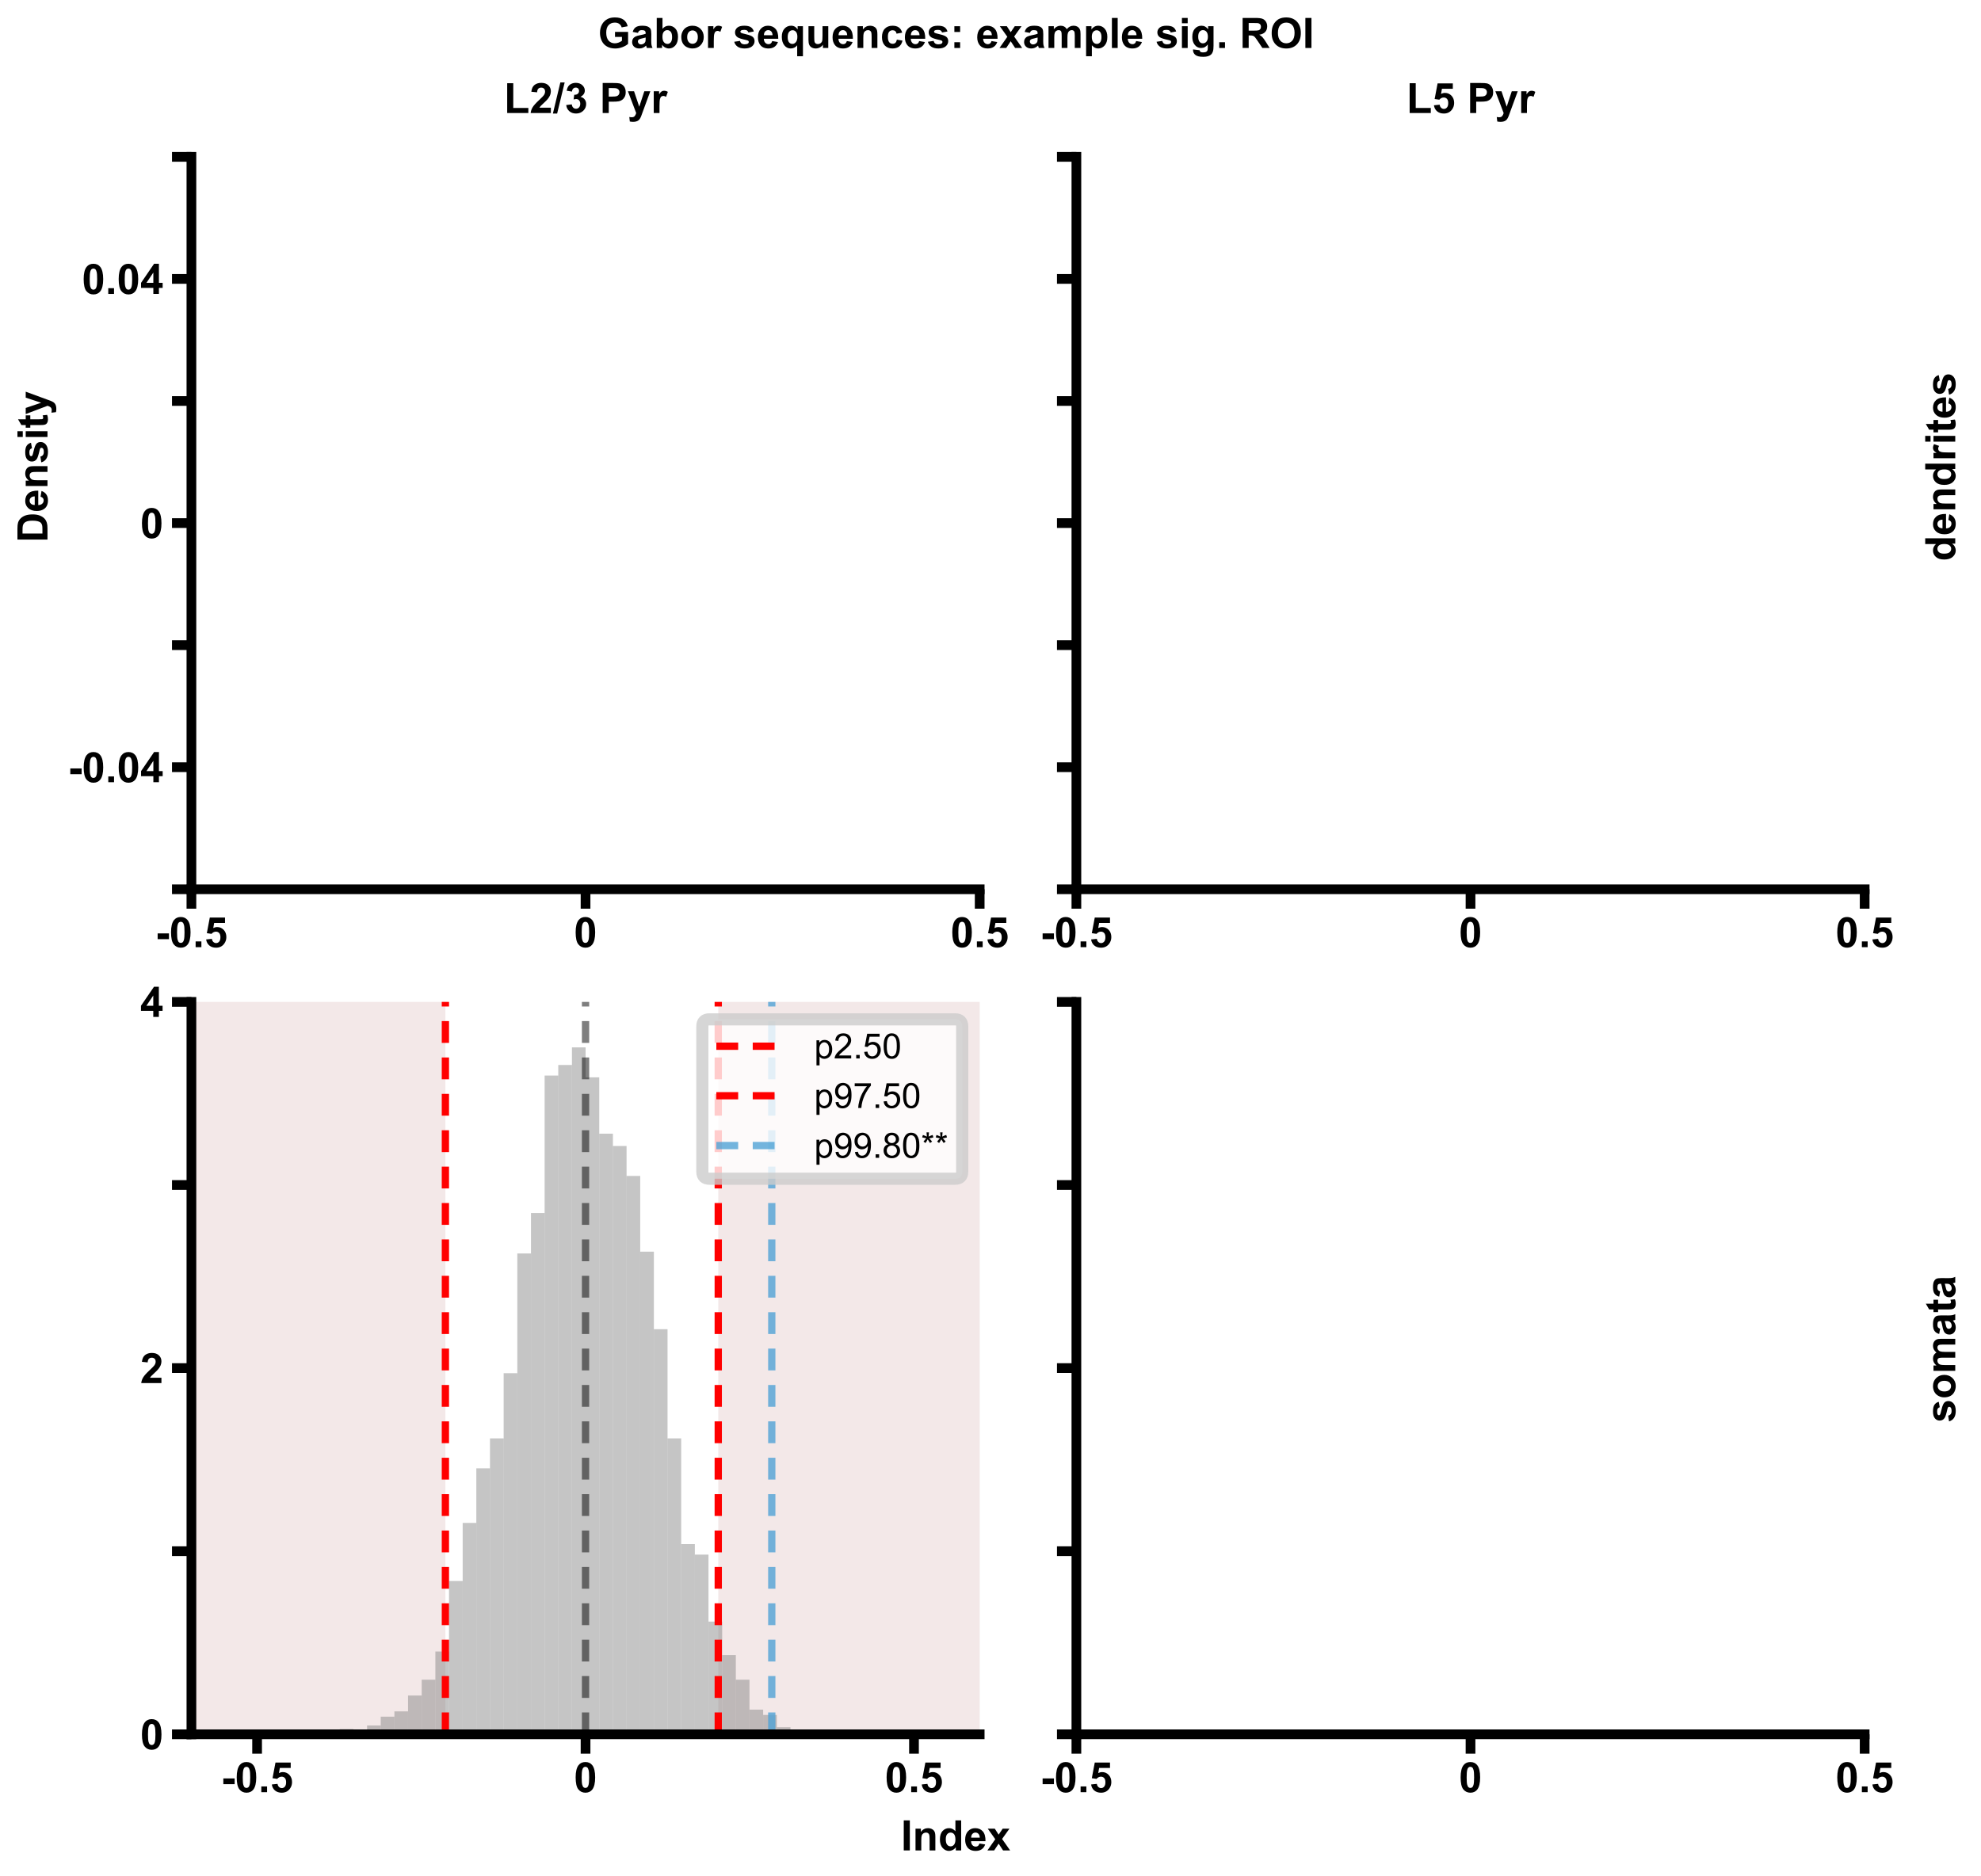 <?xml version="1.0" encoding="utf-8" standalone="no"?>
<!DOCTYPE svg PUBLIC "-//W3C//DTD SVG 1.1//EN"
  "http://www.w3.org/Graphics/SVG/1.1/DTD/svg11.dtd">
<!-- Created with matplotlib (https://matplotlib.org/) -->
<svg height="773.378pt" version="1.1" viewBox="0 0 816.419 773.378" width="816.419pt" xmlns="http://www.w3.org/2000/svg" xmlns:xlink="http://www.w3.org/1999/xlink">
 <defs>
  <style type="text/css">*{stroke-linecap:butt;stroke-linejoin:round;}</style>
 </defs>
 <g id="figure_1">
  <g id="patch_1">
   <path d="M 0 773.378 
L 816.419 773.378 
L 816.419 -0 
L 0 -0 
z
" style="fill:#ffffff;"/>
  </g>
  <g id="axes_1">
   <g id="patch_2">
    <path d="M 78.885 366.569 
L 403.75 366.569 
L 403.75 64.663 
L 78.885 64.663 
z
" style="fill:#ffffff;"/>
   </g>
   <g id="matplotlib.axis_1">
    <g id="xtick_1">
     <g id="line2d_1">
      <defs>
       <path d="M 0 0 
L 0 8 
" id="mbfee5fc051" style="stroke:#000000;stroke-width:4;"/>
      </defs>
      <g>
       <use style="stroke:#000000;stroke-width:4;" x="78.885" xlink:href="#mbfee5fc051" y="366.569"/>
      </g>
     </g>
     <g id="text_1">
      <!-- -0.5 -->
      <g transform="translate(63.999 390.437)scale(0.173 -0.173)">
       <defs>
        <path d="M 5.609 19.094 
L 5.609 32.812 
L 32.562 32.812 
L 32.562 19.094 
z
" id="Arial-BoldMT-45"/>
        <path d="M 27.438 71.875 
Q 37.844 71.875 43.703 64.453 
Q 50.688 55.672 50.688 35.297 
Q 50.688 14.984 43.656 6.109 
Q 37.844 -1.219 27.438 -1.219 
Q 17 -1.219 10.594 6.812 
Q 4.203 14.844 4.203 35.453 
Q 4.203 55.672 11.234 64.547 
Q 17.047 71.875 27.438 71.875 
z
M 27.438 60.5 
Q 24.953 60.5 23 58.906 
Q 21.047 57.328 19.969 53.219 
Q 18.562 47.906 18.562 35.297 
Q 18.562 22.703 19.828 17.984 
Q 21.094 13.281 23.016 11.719 
Q 24.953 10.156 27.438 10.156 
Q 29.938 10.156 31.891 11.734 
Q 33.844 13.328 34.906 17.438 
Q 36.328 22.703 36.328 35.297 
Q 36.328 47.906 35.062 52.609 
Q 33.797 57.328 31.859 58.906 
Q 29.938 60.5 27.438 60.5 
z
" id="Arial-BoldMT-48"/>
        <path d="M 7.172 0 
L 7.172 13.719 
L 20.906 13.719 
L 20.906 0 
z
" id="Arial-BoldMT-46"/>
        <path d="M 4.438 18.406 
L 18.109 19.828 
Q 18.703 15.188 21.578 12.469 
Q 24.469 9.766 28.219 9.766 
Q 32.516 9.766 35.5 13.25 
Q 38.484 16.75 38.484 23.781 
Q 38.484 30.375 35.516 33.672 
Q 32.562 36.969 27.828 36.969 
Q 21.922 36.969 17.234 31.734 
L 6.109 33.344 
L 13.141 70.609 
L 49.422 70.609 
L 49.422 57.766 
L 23.531 57.766 
L 21.391 45.609 
Q 25.984 47.906 30.766 47.906 
Q 39.891 47.906 46.234 41.266 
Q 52.594 34.625 52.594 24.031 
Q 52.594 15.188 47.469 8.25 
Q 40.484 -1.219 28.078 -1.219 
Q 18.172 -1.219 11.922 4.094 
Q 5.672 9.422 4.438 18.406 
z
" id="Arial-BoldMT-53"/>
       </defs>
       <use xlink:href="#Arial-BoldMT-45"/>
       <use x="33.301" xlink:href="#Arial-BoldMT-48"/>
       <use x="88.916" xlink:href="#Arial-BoldMT-46"/>
       <use x="116.699" xlink:href="#Arial-BoldMT-53"/>
      </g>
     </g>
    </g>
    <g id="xtick_2">
     <g id="line2d_2">
      <g>
       <use style="stroke:#000000;stroke-width:4;" x="241.318" xlink:href="#mbfee5fc051" y="366.569"/>
      </g>
     </g>
     <g id="text_2">
      <!-- 0 -->
      <g transform="translate(236.513 390.437)scale(0.173 -0.173)">
       <use xlink:href="#Arial-BoldMT-48"/>
      </g>
     </g>
    </g>
    <g id="xtick_3">
     <g id="line2d_3">
      <g>
       <use style="stroke:#000000;stroke-width:4;" x="403.75" xlink:href="#mbfee5fc051" y="366.569"/>
      </g>
     </g>
     <g id="text_3">
      <!-- 0.5 -->
      <g transform="translate(391.74 390.437)scale(0.173 -0.173)">
       <use xlink:href="#Arial-BoldMT-48"/>
       <use x="55.615" xlink:href="#Arial-BoldMT-46"/>
       <use x="83.398" xlink:href="#Arial-BoldMT-53"/>
      </g>
     </g>
    </g>
   </g>
   <g id="matplotlib.axis_2">
    <g id="ytick_1">
     <g id="line2d_4">
      <defs>
       <path d="M 0 0 
L -8 0 
" id="mbaa10b3fb0" style="stroke:#000000;stroke-width:4;"/>
      </defs>
      <g>
       <use style="stroke:#000000;stroke-width:4;" x="78.885" xlink:href="#mbaa10b3fb0" y="366.569"/>
      </g>
     </g>
    </g>
    <g id="ytick_2">
     <g id="line2d_5">
      <g>
       <use style="stroke:#000000;stroke-width:4;" x="78.885" xlink:href="#mbaa10b3fb0" y="316.251"/>
      </g>
     </g>
     <g id="text_4">
      <!-- -0.04 -->
      <g transform="translate(28.003 322.436)scale(0.173 -0.173)">
       <defs>
        <path d="M 31.156 0 
L 31.156 14.406 
L 1.859 14.406 
L 1.859 26.422 
L 32.906 71.875 
L 44.438 71.875 
L 44.438 26.469 
L 53.328 26.469 
L 53.328 14.406 
L 44.438 14.406 
L 44.438 0 
z
M 31.156 26.469 
L 31.156 50.922 
L 14.703 26.469 
z
" id="Arial-BoldMT-52"/>
       </defs>
       <use xlink:href="#Arial-BoldMT-45"/>
       <use x="33.301" xlink:href="#Arial-BoldMT-48"/>
       <use x="88.916" xlink:href="#Arial-BoldMT-46"/>
       <use x="116.699" xlink:href="#Arial-BoldMT-48"/>
       <use x="172.314" xlink:href="#Arial-BoldMT-52"/>
      </g>
     </g>
    </g>
    <g id="ytick_3">
     <g id="line2d_6">
      <g>
       <use style="stroke:#000000;stroke-width:4;" x="78.885" xlink:href="#mbaa10b3fb0" y="265.934"/>
      </g>
     </g>
    </g>
    <g id="ytick_4">
     <g id="line2d_7">
      <g>
       <use style="stroke:#000000;stroke-width:4;" x="78.885" xlink:href="#mbaa10b3fb0" y="215.616"/>
      </g>
     </g>
     <g id="text_5">
      <!-- 0 -->
      <g transform="translate(57.776 221.8)scale(0.173 -0.173)">
       <use xlink:href="#Arial-BoldMT-48"/>
      </g>
     </g>
    </g>
    <g id="ytick_5">
     <g id="line2d_8">
      <g>
       <use style="stroke:#000000;stroke-width:4;" x="78.885" xlink:href="#mbaa10b3fb0" y="165.299"/>
      </g>
     </g>
    </g>
    <g id="ytick_6">
     <g id="line2d_9">
      <g>
       <use style="stroke:#000000;stroke-width:4;" x="78.885" xlink:href="#mbaa10b3fb0" y="114.981"/>
      </g>
     </g>
     <g id="text_6">
      <!-- 0.04 -->
      <g transform="translate(33.757 121.165)scale(0.173 -0.173)">
       <use xlink:href="#Arial-BoldMT-48"/>
       <use x="55.615" xlink:href="#Arial-BoldMT-46"/>
       <use x="83.398" xlink:href="#Arial-BoldMT-48"/>
       <use x="139.014" xlink:href="#Arial-BoldMT-52"/>
      </g>
     </g>
    </g>
    <g id="ytick_7">
     <g id="line2d_10">
      <g>
       <use style="stroke:#000000;stroke-width:4;" x="78.885" xlink:href="#mbaa10b3fb0" y="64.663"/>
      </g>
     </g>
    </g>
    <g id="text_7">
     <!-- . -->
     <g style="fill:#ffffff;" transform="translate(19.569 218.016)rotate(-90)scale(0.173 -0.173)">
      <defs>
       <path d="M 9.078 0 
L 9.078 10.016 
L 19.094 10.016 
L 19.094 0 
z
" id="ArialMT-46"/>
      </defs>
      <use xlink:href="#ArialMT-46"/>
     </g>
    </g>
   </g>
   <g id="patch_3">
    <path d="M 78.885 366.569 
L 78.885 64.663 
" style="fill:none;stroke:#000000;stroke-linecap:square;stroke-linejoin:miter;stroke-width:4;"/>
   </g>
   <g id="patch_4">
    <path d="M 78.885 366.569 
L 403.75 366.569 
" style="fill:none;stroke:#000000;stroke-linecap:square;stroke-linejoin:miter;stroke-width:4;"/>
   </g>
   <g id="text_8">
    <!-- L2/3 Pyr -->
    <g transform="translate(207.7 46.587)scale(0.173 -0.173)">
     <defs>
      <path d="M 7.672 0 
L 7.672 71 
L 22.125 71 
L 22.125 12.062 
L 58.062 12.062 
L 58.062 0 
z
" id="Arial-BoldMT-76"/>
      <path d="M 50.594 12.75 
L 50.594 0 
L 2.484 0 
Q 3.266 7.234 7.172 13.703 
Q 11.078 20.172 22.609 30.859 
Q 31.891 39.5 33.984 42.578 
Q 36.812 46.828 36.812 50.984 
Q 36.812 55.562 34.344 58.031 
Q 31.891 60.5 27.547 60.5 
Q 23.25 60.5 20.703 57.906 
Q 18.172 55.328 17.781 49.312 
L 4.109 50.688 
Q 5.328 62.016 11.766 66.938 
Q 18.219 71.875 27.875 71.875 
Q 38.484 71.875 44.531 66.156 
Q 50.594 60.453 50.594 51.953 
Q 50.594 47.125 48.859 42.75 
Q 47.125 38.375 43.359 33.594 
Q 40.875 30.422 34.375 24.453 
Q 27.875 18.5 26.141 16.547 
Q 24.422 14.594 23.344 12.75 
z
" id="Arial-BoldMT-50"/>
      <path d="M -0.141 -1.219 
L 17.578 72.797 
L 27.875 72.797 
L 9.969 -1.219 
z
" id="Arial-BoldMT-47"/>
      <path d="M 3.766 19 
L 17.047 20.609 
Q 17.672 15.531 20.453 12.844 
Q 23.25 10.156 27.203 10.156 
Q 31.453 10.156 34.344 13.375 
Q 37.25 16.609 37.25 22.078 
Q 37.25 27.25 34.469 30.266 
Q 31.688 33.297 27.688 33.297 
Q 25.047 33.297 21.391 32.281 
L 22.906 43.453 
Q 28.469 43.312 31.391 45.875 
Q 34.328 48.438 34.328 52.688 
Q 34.328 56.297 32.172 58.438 
Q 30.031 60.594 26.469 60.594 
Q 22.953 60.594 20.453 58.156 
Q 17.969 55.719 17.438 51.031 
L 4.781 53.172 
Q 6.109 59.672 8.766 63.547 
Q 11.422 67.438 16.188 69.656 
Q 20.953 71.875 26.859 71.875 
Q 36.969 71.875 43.062 65.438 
Q 48.094 60.156 48.094 53.516 
Q 48.094 44.094 37.797 38.484 
Q 43.953 37.156 47.625 32.562 
Q 51.312 27.984 51.312 21.484 
Q 51.312 12.062 44.422 5.422 
Q 37.547 -1.219 27.297 -1.219 
Q 17.578 -1.219 11.172 4.375 
Q 4.781 9.969 3.766 19 
z
" id="Arial-BoldMT-51"/>
      <path id="Arial-BoldMT-32"/>
      <path d="M 7.281 0 
L 7.281 71.578 
L 30.469 71.578 
Q 43.656 71.578 47.656 70.516 
Q 53.812 68.891 57.953 63.5 
Q 62.109 58.109 62.109 49.562 
Q 62.109 42.969 59.719 38.469 
Q 57.328 33.984 53.641 31.422 
Q 49.953 28.859 46.141 28.031 
Q 40.969 27 31.156 27 
L 21.734 27 
L 21.734 0 
z
M 21.734 59.469 
L 21.734 39.156 
L 29.641 39.156 
Q 38.188 39.156 41.062 40.281 
Q 43.953 41.406 45.578 43.797 
Q 47.219 46.188 47.219 49.359 
Q 47.219 53.266 44.922 55.797 
Q 42.625 58.344 39.109 58.984 
Q 36.531 59.469 28.719 59.469 
z
" id="Arial-BoldMT-80"/>
      <path d="M 0.688 51.859 
L 15.281 51.859 
L 27.688 15.047 
L 39.797 51.859 
L 54 51.859 
L 35.688 1.953 
L 32.422 -7.078 
Q 30.609 -11.625 28.969 -14.016 
Q 27.344 -16.406 25.219 -17.891 
Q 23.094 -19.391 19.984 -20.219 
Q 16.891 -21.047 12.984 -21.047 
Q 9.031 -21.047 5.219 -20.219 
L 4 -9.469 
Q 7.234 -10.109 9.812 -10.109 
Q 14.594 -10.109 16.891 -7.297 
Q 19.188 -4.5 20.406 -0.141 
z
" id="Arial-BoldMT-121"/>
      <path d="M 20.312 0 
L 6.594 0 
L 6.594 51.859 
L 19.344 51.859 
L 19.344 44.484 
Q 22.609 49.703 25.219 51.359 
Q 27.828 53.031 31.156 53.031 
Q 35.844 53.031 40.188 50.438 
L 35.938 38.484 
Q 32.469 40.719 29.5 40.719 
Q 26.609 40.719 24.609 39.125 
Q 22.609 37.547 21.453 33.391 
Q 20.312 29.25 20.312 16.016 
z
" id="Arial-BoldMT-114"/>
     </defs>
     <use xlink:href="#Arial-BoldMT-76"/>
     <use x="61.084" xlink:href="#Arial-BoldMT-50"/>
     <use x="116.699" xlink:href="#Arial-BoldMT-47"/>
     <use x="144.482" xlink:href="#Arial-BoldMT-51"/>
     <use x="200.098" xlink:href="#Arial-BoldMT-32"/>
     <use x="227.881" xlink:href="#Arial-BoldMT-80"/>
     <use x="294.58" xlink:href="#Arial-BoldMT-121"/>
     <use x="350.195" xlink:href="#Arial-BoldMT-114"/>
    </g>
   </g>
  </g>
  <g id="axes_2">
   <g id="patch_5">
    <path d="M 443.606 366.569 
L 768.47 366.569 
L 768.47 64.663 
L 443.606 64.663 
z
" style="fill:#ffffff;"/>
   </g>
   <g id="matplotlib.axis_3">
    <g id="xtick_4">
     <g id="line2d_11">
      <g>
       <use style="stroke:#000000;stroke-width:4;" x="443.606" xlink:href="#mbfee5fc051" y="366.569"/>
      </g>
     </g>
     <g id="text_9">
      <!-- -0.5 -->
      <g transform="translate(428.719 390.437)scale(0.173 -0.173)">
       <use xlink:href="#Arial-BoldMT-45"/>
       <use x="33.301" xlink:href="#Arial-BoldMT-48"/>
       <use x="88.916" xlink:href="#Arial-BoldMT-46"/>
       <use x="116.699" xlink:href="#Arial-BoldMT-53"/>
      </g>
     </g>
    </g>
    <g id="xtick_5">
     <g id="line2d_12">
      <g>
       <use style="stroke:#000000;stroke-width:4;" x="606.038" xlink:href="#mbfee5fc051" y="366.569"/>
      </g>
     </g>
     <g id="text_10">
      <!-- 0 -->
      <g transform="translate(601.233 390.437)scale(0.173 -0.173)">
       <use xlink:href="#Arial-BoldMT-48"/>
      </g>
     </g>
    </g>
    <g id="xtick_6">
     <g id="line2d_13">
      <g>
       <use style="stroke:#000000;stroke-width:4;" x="768.47" xlink:href="#mbfee5fc051" y="366.569"/>
      </g>
     </g>
     <g id="text_11">
      <!-- 0.5 -->
      <g transform="translate(756.461 390.437)scale(0.173 -0.173)">
       <use xlink:href="#Arial-BoldMT-48"/>
       <use x="55.615" xlink:href="#Arial-BoldMT-46"/>
       <use x="83.398" xlink:href="#Arial-BoldMT-53"/>
      </g>
     </g>
    </g>
   </g>
   <g id="matplotlib.axis_4">
    <g id="ytick_8">
     <g id="line2d_14">
      <g>
       <use style="stroke:#000000;stroke-width:4;" x="443.606" xlink:href="#mbaa10b3fb0" y="366.569"/>
      </g>
     </g>
    </g>
    <g id="ytick_9">
     <g id="line2d_15">
      <g>
       <use style="stroke:#000000;stroke-width:4;" x="443.606" xlink:href="#mbaa10b3fb0" y="316.251"/>
      </g>
     </g>
    </g>
    <g id="ytick_10">
     <g id="line2d_16">
      <g>
       <use style="stroke:#000000;stroke-width:4;" x="443.606" xlink:href="#mbaa10b3fb0" y="265.934"/>
      </g>
     </g>
    </g>
    <g id="ytick_11">
     <g id="line2d_17">
      <g>
       <use style="stroke:#000000;stroke-width:4;" x="443.606" xlink:href="#mbaa10b3fb0" y="215.616"/>
      </g>
     </g>
    </g>
    <g id="ytick_12">
     <g id="line2d_18">
      <g>
       <use style="stroke:#000000;stroke-width:4;" x="443.606" xlink:href="#mbaa10b3fb0" y="165.299"/>
      </g>
     </g>
    </g>
    <g id="ytick_13">
     <g id="line2d_19">
      <g>
       <use style="stroke:#000000;stroke-width:4;" x="443.606" xlink:href="#mbaa10b3fb0" y="114.981"/>
      </g>
     </g>
    </g>
    <g id="ytick_14">
     <g id="line2d_20">
      <g>
       <use style="stroke:#000000;stroke-width:4;" x="443.606" xlink:href="#mbaa10b3fb0" y="64.663"/>
      </g>
     </g>
    </g>
   </g>
   <g id="patch_6">
    <path d="M 443.606 366.569 
L 443.606 64.663 
" style="fill:none;stroke:#000000;stroke-linecap:square;stroke-linejoin:miter;stroke-width:4;"/>
   </g>
   <g id="patch_7">
    <path d="M 443.606 366.569 
L 768.47 366.569 
" style="fill:none;stroke:#000000;stroke-linecap:square;stroke-linejoin:miter;stroke-width:4;"/>
   </g>
   <g id="text_12">
    <!-- L5 Pyr -->
    <g transform="translate(579.625 46.587)scale(0.173 -0.173)">
     <use xlink:href="#Arial-BoldMT-76"/>
     <use x="61.084" xlink:href="#Arial-BoldMT-53"/>
     <use x="116.699" xlink:href="#Arial-BoldMT-32"/>
     <use x="144.482" xlink:href="#Arial-BoldMT-80"/>
     <use x="211.182" xlink:href="#Arial-BoldMT-121"/>
     <use x="266.797" xlink:href="#Arial-BoldMT-114"/>
    </g>
   </g>
  </g>
  <g id="axes_3">
   <g id="patch_8">
    <path d="M 78.885 714.897 
L 403.75 714.897 
L 403.75 412.992 
L 78.885 412.992 
z
" style="fill:#ffffff;"/>
   </g>
   <g id="patch_9">
    <path clip-path="url(#p7330b40f22)" d="M 183.557 714.897 
L 183.557 412.992 
L 78.885 412.992 
L 78.885 714.897 
z
" style="fill:#871719;opacity:0.1;"/>
   </g>
   <g id="patch_10">
    <path clip-path="url(#p7330b40f22)" d="M 296.009 714.897 
L 296.009 412.992 
L 403.75 412.992 
L 403.75 714.897 
z
" style="fill:#871719;opacity:0.1;"/>
   </g>
   <g id="patch_11">
    <path clip-path="url(#p7330b40f22)" d="M 117.511 714.897 
L 123.14 714.897 
L 123.14 714.171 
L 117.511 714.171 
z
" style="fill:#808080;opacity:0.45;"/>
   </g>
   <g id="patch_12">
    <path clip-path="url(#p7330b40f22)" d="M 123.14 714.897 
L 128.768 714.897 
L 128.768 714.897 
L 123.14 714.897 
z
" style="fill:#808080;opacity:0.45;"/>
   </g>
   <g id="patch_13">
    <path clip-path="url(#p7330b40f22)" d="M 128.768 714.897 
L 134.397 714.897 
L 134.397 714.897 
L 128.768 714.897 
z
" style="fill:#808080;opacity:0.45;"/>
   </g>
   <g id="patch_14">
    <path clip-path="url(#p7330b40f22)" d="M 134.397 714.897 
L 140.025 714.897 
L 140.025 714.171 
L 134.397 714.171 
z
" style="fill:#808080;opacity:0.45;"/>
   </g>
   <g id="patch_15">
    <path clip-path="url(#p7330b40f22)" d="M 140.025 714.897 
L 145.654 714.897 
L 145.654 712.719 
L 140.025 712.719 
z
" style="fill:#808080;opacity:0.45;"/>
   </g>
   <g id="patch_16">
    <path clip-path="url(#p7330b40f22)" d="M 145.654 714.897 
L 151.282 714.897 
L 151.282 713.445 
L 145.654 713.445 
z
" style="fill:#808080;opacity:0.45;"/>
   </g>
   <g id="patch_17">
    <path clip-path="url(#p7330b40f22)" d="M 151.282 714.897 
L 156.911 714.897 
L 156.911 711.267 
L 151.282 711.267 
z
" style="fill:#808080;opacity:0.45;"/>
   </g>
   <g id="patch_18">
    <path clip-path="url(#p7330b40f22)" d="M 156.911 714.897 
L 162.539 714.897 
L 162.539 707.637 
L 156.911 707.637 
z
" style="fill:#808080;opacity:0.45;"/>
   </g>
   <g id="patch_19">
    <path clip-path="url(#p7330b40f22)" d="M 162.539 714.897 
L 168.168 714.897 
L 168.168 705.459 
L 162.539 705.459 
z
" style="fill:#808080;opacity:0.45;"/>
   </g>
   <g id="patch_20">
    <path clip-path="url(#p7330b40f22)" d="M 168.168 714.897 
L 173.796 714.897 
L 173.796 698.924 
L 168.168 698.924 
z
" style="fill:#808080;opacity:0.45;"/>
   </g>
   <g id="patch_21">
    <path clip-path="url(#p7330b40f22)" d="M 173.796 714.897 
L 179.425 714.897 
L 179.425 692.39 
L 173.796 692.39 
z
" style="fill:#808080;opacity:0.45;"/>
   </g>
   <g id="patch_22">
    <path clip-path="url(#p7330b40f22)" d="M 179.425 714.897 
L 185.053 714.897 
L 185.053 680.773 
L 179.425 680.773 
z
" style="fill:#808080;opacity:0.45;"/>
   </g>
   <g id="patch_23">
    <path clip-path="url(#p7330b40f22)" d="M 185.053 714.897 
L 190.682 714.897 
L 190.682 651.731 
L 185.053 651.731 
z
" style="fill:#808080;opacity:0.45;"/>
   </g>
   <g id="patch_24">
    <path clip-path="url(#p7330b40f22)" d="M 190.682 714.897 
L 196.31 714.897 
L 196.31 627.771 
L 190.682 627.771 
z
" style="fill:#808080;opacity:0.45;"/>
   </g>
   <g id="patch_25">
    <path clip-path="url(#p7330b40f22)" d="M 196.31 714.897 
L 201.939 714.897 
L 201.939 605.263 
L 196.31 605.263 
z
" style="fill:#808080;opacity:0.45;"/>
   </g>
   <g id="patch_26">
    <path clip-path="url(#p7330b40f22)" d="M 201.939 714.897 
L 207.567 714.897 
L 207.567 592.92 
L 201.939 592.92 
z
" style="fill:#808080;opacity:0.45;"/>
   </g>
   <g id="patch_27">
    <path clip-path="url(#p7330b40f22)" d="M 207.567 714.897 
L 213.196 714.897 
L 213.196 566.056 
L 207.567 566.056 
z
" style="fill:#808080;opacity:0.45;"/>
   </g>
   <g id="patch_28">
    <path clip-path="url(#p7330b40f22)" d="M 213.196 714.897 
L 218.824 714.897 
L 218.824 516.685 
L 213.196 516.685 
z
" style="fill:#808080;opacity:0.45;"/>
   </g>
   <g id="patch_29">
    <path clip-path="url(#p7330b40f22)" d="M 218.824 714.897 
L 224.453 714.897 
L 224.453 499.986 
L 218.824 499.986 
z
" style="fill:#808080;opacity:0.45;"/>
   </g>
   <g id="patch_30">
    <path clip-path="url(#p7330b40f22)" d="M 224.453 714.897 
L 230.081 714.897 
L 230.081 443.353 
L 224.453 443.353 
z
" style="fill:#808080;opacity:0.45;"/>
   </g>
   <g id="patch_31">
    <path clip-path="url(#p7330b40f22)" d="M 230.081 714.897 
L 235.71 714.897 
L 235.71 438.997 
L 230.081 438.997 
z
" style="fill:#808080;opacity:0.45;"/>
   </g>
   <g id="patch_32">
    <path clip-path="url(#p7330b40f22)" d="M 235.71 714.897 
L 241.338 714.897 
L 241.338 431.737 
L 235.71 431.737 
z
" style="fill:#808080;opacity:0.45;"/>
   </g>
   <g id="patch_33">
    <path clip-path="url(#p7330b40f22)" d="M 241.338 714.897 
L 246.967 714.897 
L 246.967 444.079 
L 241.338 444.079 
z
" style="fill:#808080;opacity:0.45;"/>
   </g>
   <g id="patch_34">
    <path clip-path="url(#p7330b40f22)" d="M 246.967 714.897 
L 252.595 714.897 
L 252.595 467.313 
L 246.967 467.313 
z
" style="fill:#808080;opacity:0.45;"/>
   </g>
   <g id="patch_35">
    <path clip-path="url(#p7330b40f22)" d="M 252.595 714.897 
L 258.224 714.897 
L 258.224 472.396 
L 252.595 472.396 
z
" style="fill:#808080;opacity:0.45;"/>
   </g>
   <g id="patch_36">
    <path clip-path="url(#p7330b40f22)" d="M 258.224 714.897 
L 263.852 714.897 
L 263.852 484.738 
L 258.224 484.738 
z
" style="fill:#808080;opacity:0.45;"/>
   </g>
   <g id="patch_37">
    <path clip-path="url(#p7330b40f22)" d="M 263.852 714.897 
L 269.481 714.897 
L 269.481 515.959 
L 263.852 515.959 
z
" style="fill:#808080;opacity:0.45;"/>
   </g>
   <g id="patch_38">
    <path clip-path="url(#p7330b40f22)" d="M 269.481 714.897 
L 275.109 714.897 
L 275.109 547.905 
L 269.481 547.905 
z
" style="fill:#808080;opacity:0.45;"/>
   </g>
   <g id="patch_39">
    <path clip-path="url(#p7330b40f22)" d="M 275.109 714.897 
L 280.738 714.897 
L 280.738 592.92 
L 275.109 592.92 
z
" style="fill:#808080;opacity:0.45;"/>
   </g>
   <g id="patch_40">
    <path clip-path="url(#p7330b40f22)" d="M 280.738 714.897 
L 286.366 714.897 
L 286.366 636.483 
L 280.738 636.483 
z
" style="fill:#808080;opacity:0.45;"/>
   </g>
   <g id="patch_41">
    <path clip-path="url(#p7330b40f22)" d="M 286.366 714.897 
L 291.995 714.897 
L 291.995 640.84 
L 286.366 640.84 
z
" style="fill:#808080;opacity:0.45;"/>
   </g>
   <g id="patch_42">
    <path clip-path="url(#p7330b40f22)" d="M 291.995 714.897 
L 297.624 714.897 
L 297.624 668.43 
L 291.995 668.43 
z
" style="fill:#808080;opacity:0.45;"/>
   </g>
   <g id="patch_43">
    <path clip-path="url(#p7330b40f22)" d="M 297.624 714.897 
L 303.252 714.897 
L 303.252 682.225 
L 297.624 682.225 
z
" style="fill:#808080;opacity:0.45;"/>
   </g>
   <g id="patch_44">
    <path clip-path="url(#p7330b40f22)" d="M 303.252 714.897 
L 308.881 714.897 
L 308.881 692.39 
L 303.252 692.39 
z
" style="fill:#808080;opacity:0.45;"/>
   </g>
   <g id="patch_45">
    <path clip-path="url(#p7330b40f22)" d="M 308.881 714.897 
L 314.509 714.897 
L 314.509 704.732 
L 308.881 704.732 
z
" style="fill:#808080;opacity:0.45;"/>
   </g>
   <g id="patch_46">
    <path clip-path="url(#p7330b40f22)" d="M 314.509 714.897 
L 320.138 714.897 
L 320.138 706.911 
L 314.509 706.911 
z
" style="fill:#808080;opacity:0.45;"/>
   </g>
   <g id="patch_47">
    <path clip-path="url(#p7330b40f22)" d="M 320.138 714.897 
L 325.766 714.897 
L 325.766 711.993 
L 320.138 711.993 
z
" style="fill:#808080;opacity:0.45;"/>
   </g>
   <g id="patch_48">
    <path clip-path="url(#p7330b40f22)" d="M 325.766 714.897 
L 331.395 714.897 
L 331.395 713.445 
L 325.766 713.445 
z
" style="fill:#808080;opacity:0.45;"/>
   </g>
   <g id="patch_49">
    <path clip-path="url(#p7330b40f22)" d="M 331.395 714.897 
L 337.023 714.897 
L 337.023 714.171 
L 331.395 714.171 
z
" style="fill:#808080;opacity:0.45;"/>
   </g>
   <g id="patch_50">
    <path clip-path="url(#p7330b40f22)" d="M 337.023 714.897 
L 342.652 714.897 
L 342.652 713.445 
L 337.023 713.445 
z
" style="fill:#808080;opacity:0.45;"/>
   </g>
   <g id="patch_51">
    <path clip-path="url(#p7330b40f22)" d="M 0 0 
z
" style="fill:#50a2d5;opacity:0.6;"/>
   </g>
   <g id="patch_52">
    <path clip-path="url(#p7330b40f22)" d="M 0 0 
z
" style="fill:#50a2d5;opacity:0.6;"/>
   </g>
   <g id="patch_53">
    <path clip-path="url(#p7330b40f22)" d="M 0 0 
z
" style="fill:#50a2d5;opacity:0.6;"/>
   </g>
   <g id="patch_54">
    <path clip-path="url(#p7330b40f22)" d="M 0 0 
z
" style="fill:#50a2d5;opacity:0.6;"/>
   </g>
   <g id="patch_55">
    <path clip-path="url(#p7330b40f22)" d="M 0 0 
z
" style="fill:#50a2d5;opacity:0.6;"/>
   </g>
   <g id="patch_56">
    <path clip-path="url(#p7330b40f22)" d="M 0 0 
z
" style="fill:#50a2d5;opacity:0.6;"/>
   </g>
   <g id="patch_57">
    <path clip-path="url(#p7330b40f22)" d="M 0 0 
z
" style="fill:#50a2d5;opacity:0.6;"/>
   </g>
   <g id="patch_58">
    <path clip-path="url(#p7330b40f22)" d="M 0 0 
z
" style="fill:#50a2d5;opacity:0.6;"/>
   </g>
   <g id="patch_59">
    <path clip-path="url(#p7330b40f22)" d="M 0 0 
z
" style="fill:#50a2d5;opacity:0.6;"/>
   </g>
   <g id="patch_60">
    <path clip-path="url(#p7330b40f22)" d="M 0 0 
z
" style="fill:#50a2d5;opacity:0.6;"/>
   </g>
   <g id="patch_61">
    <path clip-path="url(#p7330b40f22)" d="M 0 0 
z
" style="fill:#50a2d5;opacity:0.6;"/>
   </g>
   <g id="patch_62">
    <path clip-path="url(#p7330b40f22)" d="M 0 0 
z
" style="fill:#50a2d5;opacity:0.6;"/>
   </g>
   <g id="patch_63">
    <path clip-path="url(#p7330b40f22)" d="M 0 0 
z
" style="fill:#50a2d5;opacity:0.6;"/>
   </g>
   <g id="patch_64">
    <path clip-path="url(#p7330b40f22)" d="M 0 0 
z
" style="fill:#50a2d5;opacity:0.6;"/>
   </g>
   <g id="patch_65">
    <path clip-path="url(#p7330b40f22)" d="M 0 0 
z
" style="fill:#50a2d5;opacity:0.6;"/>
   </g>
   <g id="patch_66">
    <path clip-path="url(#p7330b40f22)" d="M 0 0 
z
" style="fill:#50a2d5;opacity:0.6;"/>
   </g>
   <g id="patch_67">
    <path clip-path="url(#p7330b40f22)" d="M 0 0 
z
" style="fill:#50a2d5;opacity:0.6;"/>
   </g>
   <g id="patch_68">
    <path clip-path="url(#p7330b40f22)" d="M 0 0 
z
" style="fill:#50a2d5;opacity:0.6;"/>
   </g>
   <g id="patch_69">
    <path clip-path="url(#p7330b40f22)" d="M 0 0 
z
" style="fill:#50a2d5;opacity:0.6;"/>
   </g>
   <g id="patch_70">
    <path clip-path="url(#p7330b40f22)" d="M 0 0 
z
" style="fill:#50a2d5;opacity:0.6;"/>
   </g>
   <g id="patch_71">
    <path clip-path="url(#p7330b40f22)" d="M 0 0 
z
" style="fill:#50a2d5;opacity:0.6;"/>
   </g>
   <g id="patch_72">
    <path clip-path="url(#p7330b40f22)" d="M 0 0 
z
" style="fill:#50a2d5;opacity:0.6;"/>
   </g>
   <g id="patch_73">
    <path clip-path="url(#p7330b40f22)" d="M 0 0 
z
" style="fill:#50a2d5;opacity:0.6;"/>
   </g>
   <g id="patch_74">
    <path clip-path="url(#p7330b40f22)" d="M 0 0 
z
" style="fill:#50a2d5;opacity:0.6;"/>
   </g>
   <g id="patch_75">
    <path clip-path="url(#p7330b40f22)" d="M 0 0 
z
" style="fill:#50a2d5;opacity:0.6;"/>
   </g>
   <g id="patch_76">
    <path clip-path="url(#p7330b40f22)" d="M 0 0 
z
" style="fill:#50a2d5;opacity:0.6;"/>
   </g>
   <g id="patch_77">
    <path clip-path="url(#p7330b40f22)" d="M 0 0 
z
" style="fill:#50a2d5;opacity:0.6;"/>
   </g>
   <g id="patch_78">
    <path clip-path="url(#p7330b40f22)" d="M 0 0 
z
" style="fill:#50a2d5;opacity:0.6;"/>
   </g>
   <g id="patch_79">
    <path clip-path="url(#p7330b40f22)" d="M 0 0 
z
" style="fill:#50a2d5;opacity:0.6;"/>
   </g>
   <g id="patch_80">
    <path clip-path="url(#p7330b40f22)" d="M 0 0 
z
" style="fill:#50a2d5;opacity:0.6;"/>
   </g>
   <g id="patch_81">
    <path clip-path="url(#p7330b40f22)" d="M 0 0 
z
" style="fill:#50a2d5;opacity:0.6;"/>
   </g>
   <g id="patch_82">
    <path clip-path="url(#p7330b40f22)" d="M 0 0 
z
" style="fill:#50a2d5;opacity:0.6;"/>
   </g>
   <g id="patch_83">
    <path clip-path="url(#p7330b40f22)" d="M 0 0 
z
" style="fill:#50a2d5;opacity:0.6;"/>
   </g>
   <g id="patch_84">
    <path clip-path="url(#p7330b40f22)" d="M 0 0 
z
" style="fill:#50a2d5;opacity:0.6;"/>
   </g>
   <g id="patch_85">
    <path clip-path="url(#p7330b40f22)" d="M 0 0 
z
" style="fill:#50a2d5;opacity:0.6;"/>
   </g>
   <g id="patch_86">
    <path clip-path="url(#p7330b40f22)" d="M 0 0 
z
" style="fill:#50a2d5;opacity:0.6;"/>
   </g>
   <g id="patch_87">
    <path clip-path="url(#p7330b40f22)" d="M 0 0 
z
" style="fill:#50a2d5;opacity:0.6;"/>
   </g>
   <g id="patch_88">
    <path clip-path="url(#p7330b40f22)" d="M 0 0 
z
" style="fill:#50a2d5;opacity:0.6;"/>
   </g>
   <g id="patch_89">
    <path clip-path="url(#p7330b40f22)" d="M 0 0 
z
" style="fill:#50a2d5;opacity:0.6;"/>
   </g>
   <g id="patch_90">
    <path clip-path="url(#p7330b40f22)" d="M 0 0 
z
" style="fill:#50a2d5;opacity:0.6;"/>
   </g>
   <g id="matplotlib.axis_5">
    <g id="xtick_7">
     <g id="line2d_21">
      <g>
       <use style="stroke:#000000;stroke-width:4;" x="105.957" xlink:href="#mbfee5fc051" y="714.897"/>
      </g>
     </g>
     <g id="text_13">
      <!-- -0.5 -->
      <g transform="translate(91.071 738.766)scale(0.173 -0.173)">
       <use xlink:href="#Arial-BoldMT-45"/>
       <use x="33.301" xlink:href="#Arial-BoldMT-48"/>
       <use x="88.916" xlink:href="#Arial-BoldMT-46"/>
       <use x="116.699" xlink:href="#Arial-BoldMT-53"/>
      </g>
     </g>
    </g>
    <g id="xtick_8">
     <g id="line2d_22">
      <g>
       <use style="stroke:#000000;stroke-width:4;" x="241.318" xlink:href="#mbfee5fc051" y="714.897"/>
      </g>
     </g>
     <g id="text_14">
      <!-- 0 -->
      <g transform="translate(236.513 738.766)scale(0.173 -0.173)">
       <use xlink:href="#Arial-BoldMT-48"/>
      </g>
     </g>
    </g>
    <g id="xtick_9">
     <g id="line2d_23">
      <g>
       <use style="stroke:#000000;stroke-width:4;" x="376.678" xlink:href="#mbfee5fc051" y="714.897"/>
      </g>
     </g>
     <g id="text_15">
      <!-- 0.5 -->
      <g transform="translate(364.668 738.766)scale(0.173 -0.173)">
       <use xlink:href="#Arial-BoldMT-48"/>
       <use x="55.615" xlink:href="#Arial-BoldMT-46"/>
       <use x="83.398" xlink:href="#Arial-BoldMT-53"/>
      </g>
     </g>
    </g>
   </g>
   <g id="matplotlib.axis_6">
    <g id="ytick_15">
     <g id="line2d_24">
      <g>
       <use style="stroke:#000000;stroke-width:4;" x="78.885" xlink:href="#mbaa10b3fb0" y="714.897"/>
      </g>
     </g>
     <g id="text_16">
      <!-- 0 -->
      <g transform="translate(57.776 721.082)scale(0.173 -0.173)">
       <use xlink:href="#Arial-BoldMT-48"/>
      </g>
     </g>
    </g>
    <g id="ytick_16">
     <g id="line2d_25">
      <g>
       <use style="stroke:#000000;stroke-width:4;" x="78.885" xlink:href="#mbaa10b3fb0" y="639.421"/>
      </g>
     </g>
    </g>
    <g id="ytick_17">
     <g id="line2d_26">
      <g>
       <use style="stroke:#000000;stroke-width:4;" x="78.885" xlink:href="#mbaa10b3fb0" y="563.945"/>
      </g>
     </g>
     <g id="text_17">
      <!-- 2 -->
      <g transform="translate(57.776 570.129)scale(0.173 -0.173)">
       <use xlink:href="#Arial-BoldMT-50"/>
      </g>
     </g>
    </g>
    <g id="ytick_18">
     <g id="line2d_27">
      <g>
       <use style="stroke:#000000;stroke-width:4;" x="78.885" xlink:href="#mbaa10b3fb0" y="488.468"/>
      </g>
     </g>
    </g>
    <g id="ytick_19">
     <g id="line2d_28">
      <g>
       <use style="stroke:#000000;stroke-width:4;" x="78.885" xlink:href="#mbaa10b3fb0" y="412.992"/>
      </g>
     </g>
     <g id="text_18">
      <!-- 4 -->
      <g transform="translate(57.776 419.176)scale(0.173 -0.173)">
       <use xlink:href="#Arial-BoldMT-52"/>
      </g>
     </g>
    </g>
   </g>
   <g id="line2d_29">
    <path clip-path="url(#p7330b40f22)" d="M 183.557 714.897 
L 183.557 412.992 
" style="fill:none;stroke:#ff0000;stroke-dasharray:9,6;stroke-dashoffset:0;stroke-width:3;"/>
   </g>
   <g id="line2d_30">
    <path clip-path="url(#p7330b40f22)" d="M 296.009 714.897 
L 296.009 412.992 
" style="fill:none;stroke:#ff0000;stroke-dasharray:9,6;stroke-dashoffset:0;stroke-width:3;"/>
   </g>
   <g id="line2d_31">
    <path clip-path="url(#p7330b40f22)" d="M 318.067 714.897 
L 318.067 412.992 
" style="fill:none;stroke:#50a2d5;stroke-dasharray:9,6;stroke-dashoffset:0;stroke-opacity:0.8;stroke-width:3;"/>
   </g>
   <g id="line2d_32">
    <path clip-path="url(#p7330b40f22)" d="M 241.318 714.897 
L 241.318 412.992 
" style="fill:none;stroke:#000000;stroke-dasharray:9,6;stroke-dashoffset:0;stroke-opacity:0.5;stroke-width:3;"/>
   </g>
   <g id="patch_91">
    <path d="M 78.885 714.897 
L 78.885 412.992 
" style="fill:none;stroke:#000000;stroke-linecap:square;stroke-linejoin:miter;stroke-width:4;"/>
   </g>
   <g id="patch_92">
    <path d="M 78.885 714.897 
L 403.75 714.897 
" style="fill:none;stroke:#000000;stroke-linecap:square;stroke-linejoin:miter;stroke-width:4;"/>
   </g>
   <g id="legend_1">
    <g id="patch_93">
     <path d="M 292.341 485.881 
L 393.67 485.881 
Q 396.55 485.881 396.55 483.001 
L 396.55 423.072 
Q 396.55 420.192 393.67 420.192 
L 292.341 420.192 
Q 289.461 420.192 289.461 423.072 
L 289.461 483.001 
Q 289.461 485.881 292.341 485.881 
z
" style="fill:#ffffff;opacity:0.8;stroke:#cccccc;stroke-linejoin:miter;stroke-width:5;"/>
    </g>
    <g id="line2d_33">
     <path d="M 295.221 431.262 
L 324.021 431.262 
" style="fill:none;stroke:#ff0000;stroke-dasharray:9,6;stroke-dashoffset:0;stroke-width:3;"/>
    </g>
    <g id="line2d_34"/>
    <g id="text_19">
     <!-- p2.50 -->
     <g transform="translate(335.541 436.302)scale(0.144 -0.144)">
      <defs>
       <path d="M 6.594 -19.875 
L 6.594 51.859 
L 14.594 51.859 
L 14.594 45.125 
Q 17.438 49.078 21 51.047 
Q 24.562 53.031 29.641 53.031 
Q 36.281 53.031 41.359 49.609 
Q 46.438 46.188 49.016 39.953 
Q 51.609 33.734 51.609 26.312 
Q 51.609 18.359 48.75 11.984 
Q 45.906 5.609 40.453 2.219 
Q 35.016 -1.172 29 -1.172 
Q 24.609 -1.172 21.109 0.688 
Q 17.625 2.547 15.375 5.375 
L 15.375 -19.875 
z
M 14.547 25.641 
Q 14.547 15.625 18.594 10.844 
Q 22.656 6.062 28.422 6.062 
Q 34.281 6.062 38.453 11.016 
Q 42.625 15.969 42.625 26.375 
Q 42.625 36.281 38.547 41.203 
Q 34.469 46.141 28.812 46.141 
Q 23.188 46.141 18.859 40.891 
Q 14.547 35.641 14.547 25.641 
z
" id="ArialMT-112"/>
       <path d="M 50.344 8.453 
L 50.344 0 
L 3.031 0 
Q 2.938 3.172 4.047 6.109 
Q 5.859 10.938 9.828 15.625 
Q 13.812 20.312 21.344 26.469 
Q 33.016 36.031 37.109 41.625 
Q 41.219 47.219 41.219 52.203 
Q 41.219 57.422 37.469 61 
Q 33.734 64.594 27.734 64.594 
Q 21.391 64.594 17.578 60.781 
Q 13.766 56.984 13.719 50.25 
L 4.688 51.172 
Q 5.609 61.281 11.656 66.578 
Q 17.719 71.875 27.938 71.875 
Q 38.234 71.875 44.234 66.156 
Q 50.25 60.453 50.25 52 
Q 50.25 47.703 48.484 43.547 
Q 46.734 39.406 42.656 34.812 
Q 38.578 30.219 29.109 22.219 
Q 21.188 15.578 18.938 13.203 
Q 16.703 10.844 15.234 8.453 
z
" id="ArialMT-50"/>
       <path d="M 4.156 18.75 
L 13.375 19.531 
Q 14.406 12.797 18.141 9.391 
Q 21.875 6 27.156 6 
Q 33.5 6 37.891 10.781 
Q 42.281 15.578 42.281 23.484 
Q 42.281 31 38.062 35.344 
Q 33.844 39.703 27 39.703 
Q 22.75 39.703 19.328 37.766 
Q 15.922 35.844 13.969 32.766 
L 5.719 33.844 
L 12.641 70.609 
L 48.25 70.609 
L 48.25 62.203 
L 19.672 62.203 
L 15.828 42.969 
Q 22.266 47.469 29.344 47.469 
Q 38.719 47.469 45.156 40.969 
Q 51.609 34.469 51.609 24.266 
Q 51.609 14.547 45.953 7.469 
Q 39.062 -1.219 27.156 -1.219 
Q 17.391 -1.219 11.203 4.25 
Q 5.031 9.719 4.156 18.75 
z
" id="ArialMT-53"/>
       <path d="M 4.156 35.297 
Q 4.156 48 6.766 55.734 
Q 9.375 63.484 14.516 67.672 
Q 19.672 71.875 27.484 71.875 
Q 33.25 71.875 37.594 69.547 
Q 41.938 67.234 44.766 62.859 
Q 47.609 58.5 49.219 52.219 
Q 50.828 45.953 50.828 35.297 
Q 50.828 22.703 48.234 14.969 
Q 45.656 7.234 40.5 3 
Q 35.359 -1.219 27.484 -1.219 
Q 17.141 -1.219 11.234 6.203 
Q 4.156 15.141 4.156 35.297 
z
M 13.188 35.297 
Q 13.188 17.672 17.312 11.828 
Q 21.438 6 27.484 6 
Q 33.547 6 37.672 11.859 
Q 41.797 17.719 41.797 35.297 
Q 41.797 52.984 37.672 58.781 
Q 33.547 64.594 27.391 64.594 
Q 21.344 64.594 17.719 59.469 
Q 13.188 52.938 13.188 35.297 
z
" id="ArialMT-48"/>
      </defs>
      <use xlink:href="#ArialMT-112"/>
      <use x="55.615" xlink:href="#ArialMT-50"/>
      <use x="111.23" xlink:href="#ArialMT-46"/>
      <use x="139.014" xlink:href="#ArialMT-53"/>
      <use x="194.629" xlink:href="#ArialMT-48"/>
     </g>
    </g>
    <g id="line2d_35">
     <path d="M 295.221 451.674 
L 324.021 451.674 
" style="fill:none;stroke:#ff0000;stroke-dasharray:9,6;stroke-dashoffset:0;stroke-width:3;"/>
    </g>
    <g id="line2d_36"/>
    <g id="text_20">
     <!-- p97.50 -->
     <g transform="translate(335.541 456.714)scale(0.144 -0.144)">
      <defs>
       <path d="M 5.469 16.547 
L 13.922 17.328 
Q 14.984 11.375 18.016 8.688 
Q 21.047 6 25.781 6 
Q 29.828 6 32.875 7.859 
Q 35.938 9.719 37.891 12.812 
Q 39.844 15.922 41.156 21.188 
Q 42.484 26.469 42.484 31.938 
Q 42.484 32.516 42.438 33.688 
Q 39.797 29.5 35.234 26.875 
Q 30.672 24.266 25.344 24.266 
Q 16.453 24.266 10.297 30.703 
Q 4.156 37.156 4.156 47.703 
Q 4.156 58.594 10.578 65.234 
Q 17 71.875 26.656 71.875 
Q 33.641 71.875 39.422 68.109 
Q 45.219 64.359 48.219 57.391 
Q 51.219 50.438 51.219 37.25 
Q 51.219 23.531 48.234 15.406 
Q 45.266 7.281 39.375 3.031 
Q 33.5 -1.219 25.594 -1.219 
Q 17.188 -1.219 11.859 3.438 
Q 6.547 8.109 5.469 16.547 
z
M 41.453 48.141 
Q 41.453 55.719 37.422 60.156 
Q 33.406 64.594 27.734 64.594 
Q 21.875 64.594 17.531 59.812 
Q 13.188 55.031 13.188 47.406 
Q 13.188 40.578 17.312 36.297 
Q 21.438 32.031 27.484 32.031 
Q 33.594 32.031 37.516 36.297 
Q 41.453 40.578 41.453 48.141 
z
" id="ArialMT-57"/>
       <path d="M 4.734 62.203 
L 4.734 70.656 
L 51.078 70.656 
L 51.078 63.812 
Q 44.234 56.547 37.516 44.484 
Q 30.812 32.422 27.156 19.672 
Q 24.516 10.688 23.781 0 
L 14.75 0 
Q 14.891 8.453 18.062 20.406 
Q 21.234 32.375 27.172 43.484 
Q 33.109 54.594 39.797 62.203 
z
" id="ArialMT-55"/>
      </defs>
      <use xlink:href="#ArialMT-112"/>
      <use x="55.615" xlink:href="#ArialMT-57"/>
      <use x="111.23" xlink:href="#ArialMT-55"/>
      <use x="166.846" xlink:href="#ArialMT-46"/>
      <use x="194.629" xlink:href="#ArialMT-53"/>
      <use x="250.244" xlink:href="#ArialMT-48"/>
     </g>
    </g>
    <g id="line2d_37">
     <path d="M 295.221 472.219 
L 324.021 472.219 
" style="fill:none;stroke:#50a2d5;stroke-dasharray:9,6;stroke-dashoffset:0;stroke-opacity:0.8;stroke-width:3;"/>
    </g>
    <g id="line2d_38"/>
    <g id="text_21">
     <!-- p99.80** -->
     <g transform="translate(335.541 477.259)scale(0.144 -0.144)">
      <defs>
       <path d="M 17.672 38.812 
Q 12.203 40.828 9.562 44.531 
Q 6.938 48.25 6.938 53.422 
Q 6.938 61.234 12.547 66.547 
Q 18.172 71.875 27.484 71.875 
Q 36.859 71.875 42.578 66.422 
Q 48.297 60.984 48.297 53.172 
Q 48.297 48.188 45.672 44.5 
Q 43.062 40.828 37.75 38.812 
Q 44.344 36.672 47.781 31.875 
Q 51.219 27.094 51.219 20.453 
Q 51.219 11.281 44.719 5.031 
Q 38.234 -1.219 27.641 -1.219 
Q 17.047 -1.219 10.547 5.047 
Q 4.047 11.328 4.047 20.703 
Q 4.047 27.688 7.594 32.391 
Q 11.141 37.109 17.672 38.812 
z
M 15.922 53.719 
Q 15.922 48.641 19.188 45.406 
Q 22.469 42.188 27.688 42.188 
Q 32.766 42.188 36.016 45.375 
Q 39.266 48.578 39.266 53.219 
Q 39.266 58.062 35.906 61.359 
Q 32.562 64.656 27.594 64.656 
Q 22.562 64.656 19.234 61.422 
Q 15.922 58.203 15.922 53.719 
z
M 13.094 20.656 
Q 13.094 16.891 14.875 13.375 
Q 16.656 9.859 20.172 7.922 
Q 23.688 6 27.734 6 
Q 34.031 6 38.125 10.047 
Q 42.234 14.109 42.234 20.359 
Q 42.234 26.703 38.016 30.859 
Q 33.797 35.016 27.438 35.016 
Q 21.234 35.016 17.156 30.906 
Q 13.094 26.812 13.094 20.656 
z
" id="ArialMT-56"/>
       <path d="M 3.125 58.453 
L 5.375 65.375 
Q 13.141 62.641 16.656 60.641 
Q 15.719 69.484 15.672 72.797 
L 22.75 72.797 
Q 22.609 67.969 21.625 60.688 
Q 26.656 63.234 33.156 65.375 
L 35.406 58.453 
Q 29.203 56.391 23.25 55.719 
Q 26.219 53.125 31.641 46.484 
L 25.781 42.328 
Q 22.953 46.188 19.094 52.828 
Q 15.484 45.953 12.75 42.328 
L 6.984 46.484 
Q 12.641 53.469 15.094 55.719 
Q 8.797 56.938 3.125 58.453 
z
" id="ArialMT-42"/>
      </defs>
      <use xlink:href="#ArialMT-112"/>
      <use x="55.615" xlink:href="#ArialMT-57"/>
      <use x="111.23" xlink:href="#ArialMT-57"/>
      <use x="166.846" xlink:href="#ArialMT-46"/>
      <use x="194.629" xlink:href="#ArialMT-56"/>
      <use x="250.244" xlink:href="#ArialMT-48"/>
      <use x="305.859" xlink:href="#ArialMT-42"/>
      <use x="344.775" xlink:href="#ArialMT-42"/>
     </g>
    </g>
   </g>
  </g>
  <g id="axes_4">
   <g id="patch_94">
    <path d="M 443.606 714.897 
L 768.47 714.897 
L 768.47 412.992 
L 443.606 412.992 
z
" style="fill:#ffffff;"/>
   </g>
   <g id="matplotlib.axis_7">
    <g id="xtick_10">
     <g id="line2d_39">
      <g>
       <use style="stroke:#000000;stroke-width:4;" x="443.606" xlink:href="#mbfee5fc051" y="714.897"/>
      </g>
     </g>
     <g id="text_22">
      <!-- -0.5 -->
      <g transform="translate(428.719 738.766)scale(0.173 -0.173)">
       <use xlink:href="#Arial-BoldMT-45"/>
       <use x="33.301" xlink:href="#Arial-BoldMT-48"/>
       <use x="88.916" xlink:href="#Arial-BoldMT-46"/>
       <use x="116.699" xlink:href="#Arial-BoldMT-53"/>
      </g>
     </g>
    </g>
    <g id="xtick_11">
     <g id="line2d_40">
      <g>
       <use style="stroke:#000000;stroke-width:4;" x="606.038" xlink:href="#mbfee5fc051" y="714.897"/>
      </g>
     </g>
     <g id="text_23">
      <!-- 0 -->
      <g transform="translate(601.233 738.766)scale(0.173 -0.173)">
       <use xlink:href="#Arial-BoldMT-48"/>
      </g>
     </g>
    </g>
    <g id="xtick_12">
     <g id="line2d_41">
      <g>
       <use style="stroke:#000000;stroke-width:4;" x="768.47" xlink:href="#mbfee5fc051" y="714.897"/>
      </g>
     </g>
     <g id="text_24">
      <!-- 0.5 -->
      <g transform="translate(756.461 738.766)scale(0.173 -0.173)">
       <use xlink:href="#Arial-BoldMT-48"/>
       <use x="55.615" xlink:href="#Arial-BoldMT-46"/>
       <use x="83.398" xlink:href="#Arial-BoldMT-53"/>
      </g>
     </g>
    </g>
   </g>
   <g id="matplotlib.axis_8">
    <g id="ytick_20">
     <g id="line2d_42">
      <g>
       <use style="stroke:#000000;stroke-width:4;" x="443.606" xlink:href="#mbaa10b3fb0" y="714.897"/>
      </g>
     </g>
    </g>
    <g id="ytick_21">
     <g id="line2d_43">
      <g>
       <use style="stroke:#000000;stroke-width:4;" x="443.606" xlink:href="#mbaa10b3fb0" y="639.421"/>
      </g>
     </g>
    </g>
    <g id="ytick_22">
     <g id="line2d_44">
      <g>
       <use style="stroke:#000000;stroke-width:4;" x="443.606" xlink:href="#mbaa10b3fb0" y="563.945"/>
      </g>
     </g>
    </g>
    <g id="ytick_23">
     <g id="line2d_45">
      <g>
       <use style="stroke:#000000;stroke-width:4;" x="443.606" xlink:href="#mbaa10b3fb0" y="488.468"/>
      </g>
     </g>
    </g>
    <g id="ytick_24">
     <g id="line2d_46">
      <g>
       <use style="stroke:#000000;stroke-width:4;" x="443.606" xlink:href="#mbaa10b3fb0" y="412.992"/>
      </g>
     </g>
    </g>
   </g>
   <g id="patch_95">
    <path d="M 443.606 714.897 
L 443.606 412.992 
" style="fill:none;stroke:#000000;stroke-linecap:square;stroke-linejoin:miter;stroke-width:4;"/>
   </g>
   <g id="patch_96">
    <path d="M 443.606 714.897 
L 768.47 714.897 
" style="fill:none;stroke:#000000;stroke-linecap:square;stroke-linejoin:miter;stroke-width:4;"/>
   </g>
  </g>
  <g id="text_25">
   <!-- Gabor sequences: example sig. ROI -->
   <g transform="translate(246.439 19.779)scale(0.173 -0.173)">
    <defs>
     <path d="M 40.578 26.312 
L 40.578 38.375 
L 71.734 38.375 
L 71.734 9.859 
Q 67.188 5.469 58.562 2.125 
Q 49.953 -1.219 41.109 -1.219 
Q 29.891 -1.219 21.531 3.484 
Q 13.188 8.203 8.984 16.969 
Q 4.781 25.734 4.781 36.031 
Q 4.781 47.219 9.469 55.906 
Q 14.156 64.594 23.188 69.234 
Q 30.078 72.797 40.328 72.797 
Q 53.656 72.797 61.156 67.203 
Q 68.656 61.625 70.797 51.766 
L 56.453 49.078 
Q 54.938 54.344 50.75 57.391 
Q 46.578 60.453 40.328 60.453 
Q 30.859 60.453 25.266 54.438 
Q 19.672 48.438 19.672 36.625 
Q 19.672 23.875 25.328 17.5 
Q 31 11.141 40.188 11.141 
Q 44.734 11.141 49.297 12.922 
Q 53.859 14.703 57.125 17.234 
L 57.125 26.312 
z
" id="Arial-BoldMT-71"/>
     <path d="M 17.438 36.031 
L 4.984 38.281 
Q 7.078 45.797 12.203 49.406 
Q 17.328 53.031 27.438 53.031 
Q 36.625 53.031 41.109 50.859 
Q 45.609 48.688 47.438 45.344 
Q 49.266 42 49.266 33.062 
L 49.125 17.047 
Q 49.125 10.203 49.781 6.953 
Q 50.438 3.719 52.25 0 
L 38.672 0 
Q 38.141 1.375 37.359 4.047 
Q 37.016 5.281 36.859 5.672 
Q 33.344 2.25 29.344 0.531 
Q 25.344 -1.172 20.797 -1.172 
Q 12.797 -1.172 8.172 3.172 
Q 3.562 7.516 3.562 14.156 
Q 3.562 18.562 5.656 22 
Q 7.766 25.438 11.547 27.266 
Q 15.328 29.109 22.469 30.469 
Q 32.078 32.281 35.797 33.844 
L 35.797 35.203 
Q 35.797 39.156 33.844 40.844 
Q 31.891 42.531 26.469 42.531 
Q 22.797 42.531 20.75 41.094 
Q 18.703 39.656 17.438 36.031 
z
M 35.797 24.906 
Q 33.156 24.031 27.438 22.797 
Q 21.734 21.578 19.969 20.406 
Q 17.281 18.5 17.281 15.578 
Q 17.281 12.703 19.422 10.594 
Q 21.578 8.5 24.906 8.5 
Q 28.609 8.5 31.984 10.938 
Q 34.469 12.797 35.25 15.484 
Q 35.797 17.234 35.797 22.172 
z
" id="Arial-BoldMT-97"/>
     <path d="M 6.594 0 
L 6.594 71.578 
L 20.312 71.578 
L 20.312 45.797 
Q 26.656 53.031 35.359 53.031 
Q 44.828 53.031 51.031 46.172 
Q 57.234 39.312 57.234 26.469 
Q 57.234 13.188 50.906 6 
Q 44.578 -1.172 35.547 -1.172 
Q 31.109 -1.172 26.781 1.047 
Q 22.469 3.266 19.344 7.625 
L 19.344 0 
z
M 20.219 27.047 
Q 20.219 19 22.75 15.141 
Q 26.312 9.672 32.234 9.672 
Q 36.766 9.672 39.969 13.547 
Q 43.172 17.438 43.172 25.781 
Q 43.172 34.672 39.938 38.594 
Q 36.719 42.531 31.688 42.531 
Q 26.766 42.531 23.484 38.688 
Q 20.219 34.859 20.219 27.047 
z
" id="Arial-BoldMT-98"/>
     <path d="M 4 26.656 
Q 4 33.5 7.375 39.891 
Q 10.75 46.297 16.922 49.656 
Q 23.094 53.031 30.719 53.031 
Q 42.484 53.031 50 45.391 
Q 57.516 37.75 57.516 26.078 
Q 57.516 14.312 49.922 6.562 
Q 42.328 -1.172 30.812 -1.172 
Q 23.688 -1.172 17.219 2.047 
Q 10.75 5.281 7.375 11.5 
Q 4 17.719 4 26.656 
z
M 18.062 25.922 
Q 18.062 18.219 21.719 14.109 
Q 25.391 10.016 30.766 10.016 
Q 36.141 10.016 39.766 14.109 
Q 43.406 18.219 43.406 26.031 
Q 43.406 33.641 39.766 37.734 
Q 36.141 41.844 30.766 41.844 
Q 25.391 41.844 21.719 37.734 
Q 18.062 33.641 18.062 25.922 
z
" id="Arial-BoldMT-111"/>
     <path d="M 2.344 14.797 
L 16.109 16.891 
Q 17 12.891 19.672 10.812 
Q 22.359 8.734 27.203 8.734 
Q 32.516 8.734 35.203 10.688 
Q 37.016 12.062 37.016 14.359 
Q 37.016 15.922 36.031 16.938 
Q 35.016 17.922 31.453 18.75 
Q 14.844 22.406 10.406 25.438 
Q 4.25 29.641 4.25 37.109 
Q 4.25 43.844 9.562 48.438 
Q 14.891 53.031 26.078 53.031 
Q 36.719 53.031 41.891 49.562 
Q 47.078 46.094 49.031 39.312 
L 36.078 36.922 
Q 35.25 39.938 32.922 41.547 
Q 30.609 43.172 26.312 43.172 
Q 20.906 43.172 18.562 41.656 
Q 17 40.578 17 38.875 
Q 17 37.406 18.359 36.375 
Q 20.219 35.016 31.172 32.516 
Q 42.141 30.031 46.484 26.422 
Q 50.781 22.75 50.781 16.219 
Q 50.781 9.078 44.828 3.953 
Q 38.875 -1.172 27.203 -1.172 
Q 16.609 -1.172 10.422 3.125 
Q 4.25 7.422 2.344 14.797 
z
" id="Arial-BoldMT-115"/>
     <path d="M 37.203 16.5 
L 50.875 14.203 
Q 48.25 6.688 42.547 2.75 
Q 36.859 -1.172 28.328 -1.172 
Q 14.797 -1.172 8.297 7.672 
Q 3.172 14.75 3.172 25.531 
Q 3.172 38.422 9.906 45.719 
Q 16.656 53.031 26.953 53.031 
Q 38.531 53.031 45.219 45.391 
Q 51.906 37.75 51.609 21.969 
L 17.234 21.969 
Q 17.391 15.875 20.562 12.469 
Q 23.734 9.078 28.469 9.078 
Q 31.688 9.078 33.875 10.828 
Q 36.078 12.594 37.203 16.5 
z
M 37.984 30.375 
Q 37.844 36.328 34.906 39.422 
Q 31.984 42.531 27.781 42.531 
Q 23.297 42.531 20.359 39.266 
Q 17.438 35.984 17.484 30.375 
z
" id="Arial-BoldMT-101"/>
     <path d="M 41.062 -19.734 
L 41.062 6.344 
Q 38.375 2.875 34.375 0.844 
Q 30.375 -1.172 25.734 -1.172 
Q 16.891 -1.172 11.188 5.469 
Q 4.438 13.234 4.438 26.516 
Q 4.438 39.016 10.766 46.016 
Q 17.094 53.031 26.469 53.031 
Q 31.641 53.031 35.422 50.828 
Q 39.203 48.641 42.141 44.188 
L 42.141 51.859 
L 54.781 51.859 
L 54.781 -19.734 
z
M 41.5 26.562 
Q 41.5 34.516 38.25 38.391 
Q 35.016 42.281 30.125 42.281 
Q 25.141 42.281 21.797 38.328 
Q 18.453 34.375 18.453 25.781 
Q 18.453 17.234 21.672 13.453 
Q 24.906 9.672 29.641 9.672 
Q 34.375 9.672 37.938 13.922 
Q 41.5 18.172 41.5 26.562 
z
" id="Arial-BoldMT-113"/>
     <path d="M 41.312 0 
L 41.312 7.766 
Q 38.484 3.609 33.859 1.219 
Q 29.25 -1.172 24.125 -1.172 
Q 18.891 -1.172 14.734 1.125 
Q 10.594 3.422 8.734 7.562 
Q 6.891 11.719 6.891 19.047 
L 6.891 51.859 
L 20.609 51.859 
L 20.609 28.031 
Q 20.609 17.094 21.359 14.625 
Q 22.125 12.156 24.125 10.719 
Q 26.125 9.281 29.203 9.281 
Q 32.719 9.281 35.5 11.203 
Q 38.281 13.141 39.297 15.984 
Q 40.328 18.844 40.328 29.984 
L 40.328 51.859 
L 54.047 51.859 
L 54.047 0 
z
" id="Arial-BoldMT-117"/>
     <path d="M 54.344 0 
L 40.625 0 
L 40.625 26.469 
Q 40.625 34.859 39.75 37.328 
Q 38.875 39.797 36.891 41.156 
Q 34.906 42.531 32.125 42.531 
Q 28.562 42.531 25.734 40.578 
Q 22.906 38.625 21.844 35.391 
Q 20.797 32.172 20.797 23.484 
L 20.797 0 
L 7.078 0 
L 7.078 51.859 
L 19.828 51.859 
L 19.828 44.234 
Q 26.609 53.031 36.922 53.031 
Q 41.453 53.031 45.203 51.391 
Q 48.969 49.75 50.891 47.203 
Q 52.828 44.672 53.578 41.453 
Q 54.344 38.234 54.344 32.234 
z
" id="Arial-BoldMT-110"/>
     <path d="M 52.391 36.531 
L 38.875 34.078 
Q 38.188 38.141 35.766 40.188 
Q 33.344 42.234 29.5 42.234 
Q 24.359 42.234 21.312 38.688 
Q 18.266 35.156 18.266 26.859 
Q 18.266 17.625 21.359 13.812 
Q 24.469 10.016 29.688 10.016 
Q 33.594 10.016 36.078 12.234 
Q 38.578 14.453 39.594 19.875 
L 53.078 17.578 
Q 50.984 8.297 45.016 3.562 
Q 39.062 -1.172 29.047 -1.172 
Q 17.672 -1.172 10.906 6 
Q 4.156 13.188 4.156 25.875 
Q 4.156 38.719 10.938 45.875 
Q 17.719 53.031 29.297 53.031 
Q 38.766 53.031 44.359 48.953 
Q 49.953 44.875 52.391 36.531 
z
" id="Arial-BoldMT-99"/>
     <path d="M 9.812 38.141 
L 9.812 51.859 
L 23.531 51.859 
L 23.531 38.141 
z
M 9.812 0 
L 9.812 13.719 
L 23.531 13.719 
L 23.531 0 
z
" id="Arial-BoldMT-58"/>
     <path d="M 0.594 0 
L 19.281 26.703 
L 1.375 51.859 
L 18.109 51.859 
L 27.297 37.594 
L 36.969 51.859 
L 53.078 51.859 
L 35.5 27.297 
L 54.688 0 
L 37.844 0 
L 27.297 16.062 
L 16.656 0 
z
" id="Arial-BoldMT-120"/>
     <path d="M 6.156 51.859 
L 18.797 51.859 
L 18.797 44.781 
Q 25.594 53.031 34.969 53.031 
Q 39.938 53.031 43.594 50.969 
Q 47.266 48.922 49.609 44.781 
Q 53.031 48.922 56.984 50.969 
Q 60.938 53.031 65.438 53.031 
Q 71.141 53.031 75.094 50.703 
Q 79.047 48.391 81 43.891 
Q 82.422 40.578 82.422 33.156 
L 82.422 0 
L 68.703 0 
L 68.703 29.641 
Q 68.703 37.359 67.281 39.594 
Q 65.375 42.531 61.422 42.531 
Q 58.547 42.531 56 40.766 
Q 53.469 39.016 52.344 35.625 
Q 51.219 32.234 51.219 24.906 
L 51.219 0 
L 37.5 0 
L 37.5 28.422 
Q 37.5 35.984 36.766 38.172 
Q 36.031 40.375 34.484 41.453 
Q 32.953 42.531 30.328 42.531 
Q 27.156 42.531 24.609 40.812 
Q 22.078 39.109 20.969 35.891 
Q 19.875 32.672 19.875 25.203 
L 19.875 0 
L 6.156 0 
z
" id="Arial-BoldMT-109"/>
     <path d="M 6.781 51.859 
L 19.578 51.859 
L 19.578 44.234 
Q 22.078 48.141 26.312 50.578 
Q 30.562 53.031 35.75 53.031 
Q 44.781 53.031 51.078 45.953 
Q 57.375 38.875 57.375 26.219 
Q 57.375 13.234 51.016 6.031 
Q 44.672 -1.172 35.641 -1.172 
Q 31.344 -1.172 27.844 0.531 
Q 24.359 2.25 20.516 6.391 
L 20.516 -19.734 
L 6.781 -19.734 
z
M 20.359 26.812 
Q 20.359 18.062 23.828 13.891 
Q 27.297 9.719 32.281 9.719 
Q 37.062 9.719 40.234 13.547 
Q 43.406 17.391 43.406 26.125 
Q 43.406 34.281 40.125 38.234 
Q 36.859 42.188 32.031 42.188 
Q 27 42.188 23.672 38.297 
Q 20.359 34.422 20.359 26.812 
z
" id="Arial-BoldMT-112"/>
     <path d="M 7.172 0 
L 7.172 71.578 
L 20.906 71.578 
L 20.906 0 
z
" id="Arial-BoldMT-108"/>
     <path d="M 7.172 58.891 
L 7.172 71.578 
L 20.906 71.578 
L 20.906 58.891 
z
M 7.172 0 
L 7.172 51.859 
L 20.906 51.859 
L 20.906 0 
z
" id="Arial-BoldMT-105"/>
     <path d="M 5.906 -3.422 
L 21.578 -5.328 
Q 21.969 -8.062 23.391 -9.078 
Q 25.344 -10.547 29.547 -10.547 
Q 34.906 -10.547 37.594 -8.938 
Q 39.406 -7.859 40.328 -5.469 
Q 40.969 -3.766 40.969 0.828 
L 40.969 8.406 
Q 34.812 0 25.438 0 
Q 14.984 0 8.891 8.844 
Q 4.109 15.828 4.109 26.219 
Q 4.109 39.266 10.375 46.141 
Q 16.656 53.031 25.984 53.031 
Q 35.594 53.031 41.844 44.578 
L 41.844 51.859 
L 54.688 51.859 
L 54.688 5.328 
Q 54.688 -3.859 53.172 -8.391 
Q 51.656 -12.938 48.922 -15.516 
Q 46.188 -18.109 41.625 -19.578 
Q 37.062 -21.047 30.078 -21.047 
Q 16.891 -21.047 11.375 -16.531 
Q 5.859 -12.016 5.859 -5.078 
Q 5.859 -4.391 5.906 -3.422 
z
M 18.172 27 
Q 18.172 18.75 21.359 14.906 
Q 24.562 11.078 29.25 11.078 
Q 34.281 11.078 37.75 15.016 
Q 41.219 18.953 41.219 26.656 
Q 41.219 34.719 37.891 38.625 
Q 34.578 42.531 29.5 42.531 
Q 24.562 42.531 21.359 38.688 
Q 18.172 34.859 18.172 27 
z
" id="Arial-BoldMT-103"/>
     <path d="M 7.328 0 
L 7.328 71.578 
L 37.75 71.578 
Q 49.219 71.578 54.422 69.641 
Q 59.625 67.719 62.75 62.781 
Q 65.875 57.859 65.875 51.516 
Q 65.875 43.453 61.125 38.203 
Q 56.391 32.953 46.969 31.594 
Q 51.656 28.859 54.703 25.578 
Q 57.766 22.312 62.938 13.969 
L 71.688 0 
L 54.391 0 
L 43.953 15.578 
Q 38.375 23.922 36.328 26.094 
Q 34.281 28.266 31.984 29.078 
Q 29.688 29.891 24.703 29.891 
L 21.781 29.891 
L 21.781 0 
z
M 21.781 41.312 
L 32.469 41.312 
Q 42.875 41.312 45.453 42.188 
Q 48.047 43.062 49.516 45.203 
Q 50.984 47.359 50.984 50.594 
Q 50.984 54.203 49.047 56.422 
Q 47.125 58.641 43.609 59.234 
Q 41.844 59.469 33.062 59.469 
L 21.781 59.469 
z
" id="Arial-BoldMT-82"/>
     <path d="M 4.344 35.359 
Q 4.344 46.297 7.625 53.719 
Q 10.062 59.188 14.281 63.531 
Q 18.5 67.875 23.531 69.969 
Q 30.219 72.797 38.969 72.797 
Q 54.781 72.797 64.281 62.984 
Q 73.781 53.172 73.781 35.688 
Q 73.781 18.359 64.359 8.562 
Q 54.938 -1.219 39.156 -1.219 
Q 23.188 -1.219 13.766 8.516 
Q 4.344 18.266 4.344 35.359 
z
M 19.234 35.844 
Q 19.234 23.688 24.844 17.406 
Q 30.469 11.141 39.109 11.141 
Q 47.75 11.141 53.297 17.359 
Q 58.844 23.578 58.844 36.031 
Q 58.844 48.344 53.438 54.391 
Q 48.047 60.453 39.109 60.453 
Q 30.172 60.453 24.703 54.312 
Q 19.234 48.188 19.234 35.844 
z
" id="Arial-BoldMT-79"/>
     <path d="M 6.844 0 
L 6.844 71.578 
L 21.297 71.578 
L 21.297 0 
z
" id="Arial-BoldMT-73"/>
    </defs>
    <use xlink:href="#Arial-BoldMT-71"/>
    <use x="77.783" xlink:href="#Arial-BoldMT-97"/>
    <use x="133.398" xlink:href="#Arial-BoldMT-98"/>
    <use x="194.482" xlink:href="#Arial-BoldMT-111"/>
    <use x="255.566" xlink:href="#Arial-BoldMT-114"/>
    <use x="294.482" xlink:href="#Arial-BoldMT-32"/>
    <use x="322.266" xlink:href="#Arial-BoldMT-115"/>
    <use x="377.881" xlink:href="#Arial-BoldMT-101"/>
    <use x="433.496" xlink:href="#Arial-BoldMT-113"/>
    <use x="494.58" xlink:href="#Arial-BoldMT-117"/>
    <use x="555.664" xlink:href="#Arial-BoldMT-101"/>
    <use x="611.279" xlink:href="#Arial-BoldMT-110"/>
    <use x="672.363" xlink:href="#Arial-BoldMT-99"/>
    <use x="727.979" xlink:href="#Arial-BoldMT-101"/>
    <use x="783.594" xlink:href="#Arial-BoldMT-115"/>
    <use x="839.209" xlink:href="#Arial-BoldMT-58"/>
    <use x="872.51" xlink:href="#Arial-BoldMT-32"/>
    <use x="900.293" xlink:href="#Arial-BoldMT-101"/>
    <use x="955.908" xlink:href="#Arial-BoldMT-120"/>
    <use x="1011.523" xlink:href="#Arial-BoldMT-97"/>
    <use x="1067.139" xlink:href="#Arial-BoldMT-109"/>
    <use x="1156.055" xlink:href="#Arial-BoldMT-112"/>
    <use x="1217.139" xlink:href="#Arial-BoldMT-108"/>
    <use x="1244.922" xlink:href="#Arial-BoldMT-101"/>
    <use x="1300.537" xlink:href="#Arial-BoldMT-32"/>
    <use x="1328.32" xlink:href="#Arial-BoldMT-115"/>
    <use x="1383.936" xlink:href="#Arial-BoldMT-105"/>
    <use x="1411.719" xlink:href="#Arial-BoldMT-103"/>
    <use x="1472.803" xlink:href="#Arial-BoldMT-46"/>
    <use x="1500.586" xlink:href="#Arial-BoldMT-32"/>
    <use x="1528.369" xlink:href="#Arial-BoldMT-82"/>
    <use x="1600.586" xlink:href="#Arial-BoldMT-79"/>
    <use x="1678.369" xlink:href="#Arial-BoldMT-73"/>
   </g>
  </g>
  <g id="text_26">
   <!-- dendrites -->
   <g transform="translate(805.809 231.351)rotate(-90)scale(0.173 -0.173)">
    <defs>
     <path d="M 54.734 0 
L 42 0 
L 42 7.625 
Q 38.812 3.172 34.484 1 
Q 30.172 -1.172 25.781 -1.172 
Q 16.844 -1.172 10.469 6.031 
Q 4.109 13.234 4.109 26.125 
Q 4.109 39.312 10.297 46.172 
Q 16.5 53.031 25.984 53.031 
Q 34.672 53.031 41.016 45.797 
L 41.016 71.578 
L 54.734 71.578 
z
M 18.109 27.047 
Q 18.109 18.75 20.406 15.047 
Q 23.734 9.672 29.688 9.672 
Q 34.422 9.672 37.734 13.688 
Q 41.062 17.719 41.062 25.734 
Q 41.062 34.672 37.844 38.594 
Q 34.625 42.531 29.594 42.531 
Q 24.703 42.531 21.406 38.641 
Q 18.109 34.766 18.109 27.047 
z
" id="Arial-BoldMT-100"/>
     <path d="M 30.953 51.859 
L 30.953 40.922 
L 21.578 40.922 
L 21.578 20.016 
Q 21.578 13.672 21.844 12.625 
Q 22.125 11.578 23.078 10.891 
Q 24.031 10.203 25.391 10.203 
Q 27.297 10.203 30.906 11.531 
L 32.078 0.875 
Q 27.297 -1.172 21.234 -1.172 
Q 17.531 -1.172 14.547 0.062 
Q 11.578 1.312 10.188 3.297 
Q 8.797 5.281 8.25 8.641 
Q 7.812 11.031 7.812 18.312 
L 7.812 40.922 
L 1.516 40.922 
L 1.516 51.859 
L 7.812 51.859 
L 7.812 62.156 
L 21.578 70.172 
L 21.578 51.859 
z
" id="Arial-BoldMT-116"/>
    </defs>
    <use xlink:href="#Arial-BoldMT-100"/>
    <use x="61.084" xlink:href="#Arial-BoldMT-101"/>
    <use x="116.699" xlink:href="#Arial-BoldMT-110"/>
    <use x="177.783" xlink:href="#Arial-BoldMT-100"/>
    <use x="238.867" xlink:href="#Arial-BoldMT-114"/>
    <use x="277.783" xlink:href="#Arial-BoldMT-105"/>
    <use x="305.566" xlink:href="#Arial-BoldMT-116"/>
    <use x="338.867" xlink:href="#Arial-BoldMT-101"/>
    <use x="394.482" xlink:href="#Arial-BoldMT-115"/>
   </g>
  </g>
  <g id="text_27">
   <!-- somata -->
   <g transform="translate(805.809 586.317)rotate(-90)scale(0.173 -0.173)">
    <use xlink:href="#Arial-BoldMT-115"/>
    <use x="55.615" xlink:href="#Arial-BoldMT-111"/>
    <use x="116.699" xlink:href="#Arial-BoldMT-109"/>
    <use x="205.615" xlink:href="#Arial-BoldMT-97"/>
    <use x="261.23" xlink:href="#Arial-BoldMT-116"/>
    <use x="294.531" xlink:href="#Arial-BoldMT-97"/>
   </g>
  </g>
  <g id="text_28">
   <!-- Index -->
   <g transform="translate(371.276 762.768)scale(0.173 -0.173)">
    <use xlink:href="#Arial-BoldMT-73"/>
    <use x="27.783" xlink:href="#Arial-BoldMT-110"/>
    <use x="88.867" xlink:href="#Arial-BoldMT-100"/>
    <use x="149.951" xlink:href="#Arial-BoldMT-101"/>
    <use x="205.566" xlink:href="#Arial-BoldMT-120"/>
   </g>
  </g>
  <g id="text_29">
   <!-- Density -->
   <g transform="translate(19.569 223.674)rotate(-90)scale(0.173 -0.173)">
    <defs>
     <path d="M 7.234 71.578 
L 33.641 71.578 
Q 42.578 71.578 47.266 70.219 
Q 53.562 68.359 58.047 63.625 
Q 62.547 58.891 64.891 52.031 
Q 67.234 45.172 67.234 35.109 
Q 67.234 26.266 65.047 19.875 
Q 62.359 12.062 57.375 7.234 
Q 53.609 3.562 47.219 1.516 
Q 42.438 0 34.422 0 
L 7.234 0 
z
M 21.688 59.469 
L 21.688 12.062 
L 32.469 12.062 
Q 38.531 12.062 41.219 12.75 
Q 44.734 13.625 47.047 15.719 
Q 49.359 17.828 50.828 22.625 
Q 52.297 27.438 52.297 35.75 
Q 52.297 44.047 50.828 48.484 
Q 49.359 52.938 46.719 55.422 
Q 44.094 57.906 40.047 58.797 
Q 37.016 59.469 28.172 59.469 
z
" id="Arial-BoldMT-68"/>
    </defs>
    <use xlink:href="#Arial-BoldMT-68"/>
    <use x="72.217" xlink:href="#Arial-BoldMT-101"/>
    <use x="127.832" xlink:href="#Arial-BoldMT-110"/>
    <use x="188.916" xlink:href="#Arial-BoldMT-115"/>
    <use x="244.531" xlink:href="#Arial-BoldMT-105"/>
    <use x="272.314" xlink:href="#Arial-BoldMT-116"/>
    <use x="305.615" xlink:href="#Arial-BoldMT-121"/>
   </g>
  </g>
 </g>
 <defs>
  <clipPath id="p7330b40f22">
   <rect height="301.905" width="324.865" x="78.885" y="412.992"/>
  </clipPath>
 </defs>
</svg>
